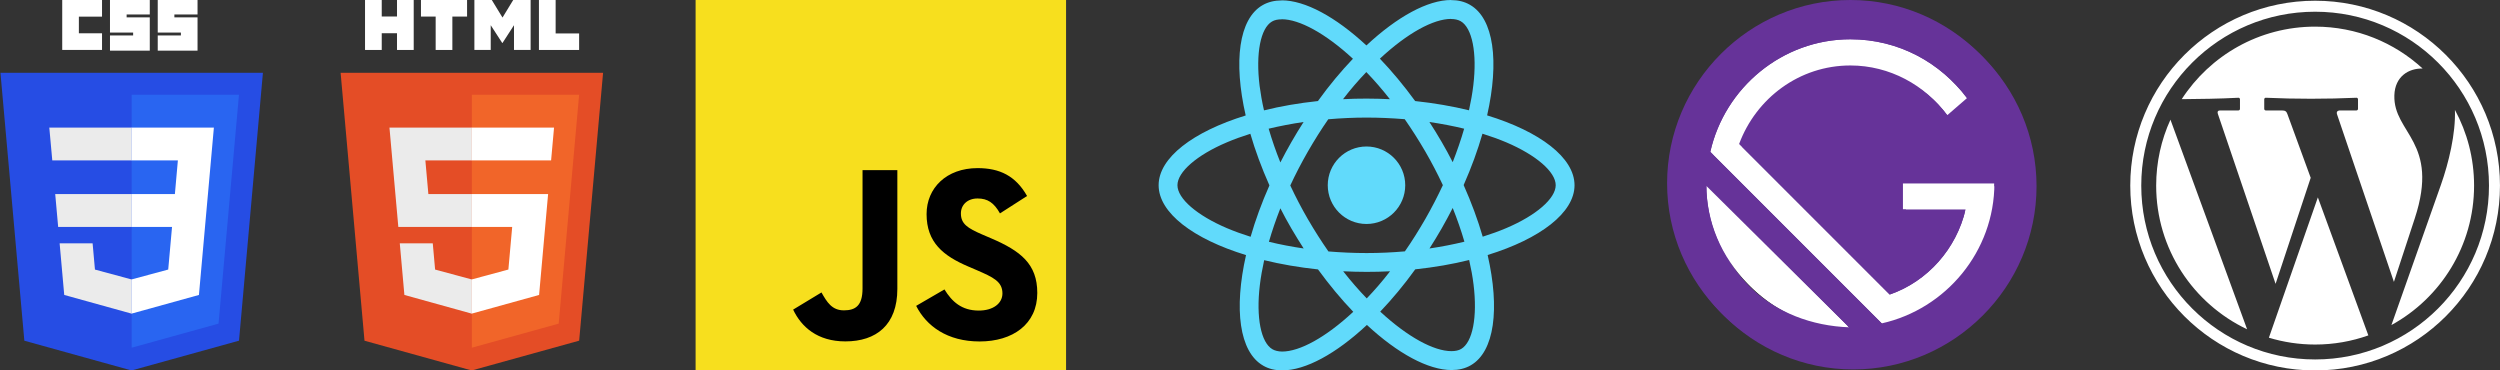 
<svg width="1930px" height="286px" viewBox="0 0 1930 286" version="1.1" xmlns="http://www.w3.org/2000/svg" xmlns:xlink="http://www.w3.org/1999/xlink">
    <rect x="0" y="0" width="1930" height="286" fill="#333333" stroke="none"/>
    <g id="Page-1" stroke="none" stroke-width="1" fill="none" fill-rule="evenodd">
        <g id="Group" transform="translate(894, 0)" fill="#61DAFB" fill-rule="nonzero">
            <path d="M321.537,143 C321.537,121.73 294.901,101.573 254.062,89.072 C263.486,47.449 259.298,14.333 240.842,3.73 C236.588,1.243 231.614,0.065 226.182,0.065 L226.182,14.66 C229.193,14.66 231.614,15.249 233.643,16.362 C242.544,21.466 246.405,40.904 243.395,65.904 C242.675,72.056 241.497,78.535 240.057,85.146 C227.229,82.004 213.224,79.583 198.498,78.012 C189.663,65.904 180.501,54.909 171.273,45.289 C192.608,25.459 212.635,14.595 226.248,14.595 L226.248,0 C226.248,0 226.248,0 226.248,0 C208.25,0 184.689,12.827 160.867,35.079 C137.044,12.958 113.484,0.262 95.486,0.262 L95.486,14.856 C109.033,14.856 129.125,25.655 150.461,45.354 C141.298,54.975 132.136,65.904 123.432,78.012 C108.641,79.583 94.635,82.004 81.808,85.211 C80.303,78.666 79.19,72.318 78.405,66.232 C75.329,41.231 79.124,21.794 87.96,16.623 C89.923,15.445 92.476,14.922 95.486,14.922 L95.486,0.327 C95.486,0.327 95.486,0.327 95.486,0.327 C89.989,0.327 85.015,1.505 80.695,3.992 C62.305,14.595 58.182,47.645 67.671,89.138 C26.964,101.703 0.458,121.795 0.458,143 C0.458,164.27 27.095,184.427 67.933,196.928 C58.509,238.551 62.697,271.667 81.153,282.27 C85.407,284.757 90.381,285.935 95.879,285.935 C113.876,285.935 137.437,273.107 161.259,250.855 C185.082,272.976 208.643,285.673 226.64,285.673 C232.138,285.673 237.112,284.495 241.431,282.008 C259.822,271.405 263.945,238.355 254.455,196.862 C295.032,184.362 321.537,164.205 321.537,143 Z M236.326,99.347 C233.905,107.79 230.894,116.494 227.491,125.199 C224.808,119.963 221.994,114.727 218.918,109.492 C215.907,104.256 212.7,99.151 209.493,94.177 C218.787,95.551 227.753,97.253 236.326,99.347 Z M206.352,169.048 C201.247,177.883 196.011,186.26 190.579,194.048 C180.828,194.899 170.946,195.357 160.998,195.357 C151.115,195.357 141.233,194.899 131.547,194.114 C126.115,186.325 120.814,178.014 115.709,169.244 C110.735,160.67 106.219,151.966 102.096,143.196 C106.154,134.427 110.735,125.657 115.643,117.083 C120.748,108.248 125.984,99.871 131.416,92.083 C141.168,91.232 151.05,90.774 160.998,90.774 C170.88,90.774 180.762,91.232 190.449,92.017 C195.881,99.805 201.182,108.117 206.286,116.887 C211.26,125.46 215.776,134.165 219.899,142.935 C215.776,151.704 211.26,160.474 206.352,169.048 Z M227.491,160.54 C231.025,169.309 234.036,178.079 236.523,186.587 C227.949,188.681 218.918,190.449 209.559,191.823 C212.766,186.784 215.973,181.613 218.983,176.312 C221.994,171.076 224.808,165.775 227.491,160.54 Z M161.129,230.371 C155.042,224.088 148.956,217.085 142.935,209.428 C148.825,209.69 154.846,209.886 160.932,209.886 C167.084,209.886 173.171,209.755 179.126,209.428 C173.236,217.085 167.15,224.088 161.129,230.371 Z M112.437,191.823 C103.143,190.449 94.177,188.747 85.604,186.653 C88.025,178.21 91.036,169.506 94.439,160.801 C97.122,166.037 99.936,171.273 103.012,176.508 C106.088,181.744 109.23,186.849 112.437,191.823 Z M160.801,55.629 C166.888,61.912 172.974,68.915 178.995,76.572 C173.105,76.31 167.084,76.114 160.998,76.114 C154.846,76.114 148.759,76.245 142.804,76.572 C148.694,68.915 154.78,61.912 160.801,55.629 Z M112.371,94.177 C109.164,99.216 105.957,104.387 102.947,109.688 C99.936,114.924 97.122,120.159 94.439,125.395 C90.905,116.625 87.894,107.855 85.407,99.347 C93.981,97.319 103.012,95.551 112.371,94.177 Z M53.142,176.116 C29.974,166.233 14.987,153.275 14.987,143 C14.987,132.725 29.974,119.701 53.142,109.884 C58.771,107.463 64.923,105.303 71.271,103.274 C75.001,116.102 79.91,129.453 85.996,143.131 C79.975,156.744 75.132,170.029 71.467,182.791 C64.988,180.762 58.836,178.537 53.142,176.116 Z M88.352,269.638 C79.452,264.534 75.59,245.096 78.601,220.096 C79.321,213.944 80.499,207.465 81.939,200.854 C94.766,203.996 108.772,206.417 123.497,207.988 C132.332,220.096 141.495,231.091 150.723,240.711 C129.387,260.541 109.361,271.405 95.748,271.405 C92.803,271.34 90.316,270.751 88.352,269.638 Z M243.591,219.768 C246.667,244.769 242.871,264.206 234.036,269.377 C232.072,270.555 229.52,271.078 226.509,271.078 C212.962,271.078 192.87,260.28 171.535,240.58 C180.697,230.96 189.859,220.03 198.564,207.923 C213.355,206.352 227.36,203.93 240.188,200.724 C241.693,207.334 242.871,213.682 243.591,219.768 Z M268.788,176.116 C263.159,178.537 257.007,180.697 250.659,182.726 C246.929,169.898 242.02,156.547 235.934,142.869 C241.955,129.256 246.798,115.971 250.463,103.209 C256.942,105.238 263.094,107.463 268.853,109.884 C292.021,119.767 307.008,132.725 307.008,143 C306.943,153.275 291.956,166.299 268.788,176.116 Z" id="Shape"></path>
            <circle id="Oval" cx="160.932" cy="143" r="29.909"></circle>
        </g>
        <g id="Group" transform="translate(1287, 0)" stroke-linecap="round" stroke-linejoin="round">
            <g id="A-link" transform="translate(2.211, 2.211)">
                <g id="A">
                    <g id="Group">
                        <path d="M252.673,141.497 L181.925,141.497 L181.925,161.704 L230.432,161.704 C223.357,192.024 201.115,217.286 171.812,227.398 L55.582,111.177 C67.711,75.802 102.072,50.536 141.497,50.536 C171.817,50.536 199.112,65.703 216.286,88.944 L231.453,75.811 C211.228,48.507 178.891,30.32 141.497,30.32 C88.939,30.32 44.47,67.715 33.353,117.239 L166.758,250.644 C215.265,238.515 252.673,194.045 252.673,141.488 L252.673,141.497 Z M30.32,142.514 C30.32,170.813 41.436,198.095 62.661,219.32 C83.885,240.544 112.185,251.661 139.467,251.661 L30.32,142.514 Z" id="Shape" fill="#FFFFFF"></path>
                        <path d="M141.497,0 C63.673,0 0,63.673 0,141.497 C0,219.32 63.673,282.993 141.497,282.993 C219.32,282.993 282.993,219.32 282.993,141.497 C282.993,63.673 219.32,0 141.497,0 Z M62.656,220.337 C41.432,199.112 30.316,170.813 30.316,143.531 L140.48,252.673 C112.18,251.656 83.881,241.557 62.656,220.332 L62.656,220.337 Z M165.746,249.653 L33.353,117.239 C44.47,67.715 88.939,30.32 141.497,30.32 C178.891,30.32 211.228,48.511 231.449,75.802 L216.282,88.935 C199.112,65.694 171.817,50.541 141.497,50.541 C102.081,50.541 68.728,75.807 55.582,111.181 L171.817,227.412 C201.133,217.303 223.361,192.037 230.436,161.717 L181.929,161.717 L181.929,141.497 L252.678,141.497 C252.678,194.054 215.283,238.523 165.759,249.64 L165.746,249.653 Z" id="Shape" fill="#663399"></path>
                    </g>
                </g>
            </g>
            <g id="A">
                <g id="Group">
                    <path d="M252.673,141.497 L181.925,141.497 L181.925,161.704 L230.432,161.704 C223.357,192.024 201.115,217.286 171.812,227.398 L55.582,111.177 C67.711,75.802 102.072,50.536 141.497,50.536 C171.817,50.536 199.112,65.703 216.286,88.944 L231.453,75.811 C211.228,48.507 178.891,30.32 141.497,30.32 C88.939,30.32 44.47,67.715 33.353,117.239 L166.758,250.644 C215.265,238.515 252.673,194.045 252.673,141.488 L252.673,141.497 Z M30.32,142.514 C30.32,170.813 41.436,198.095 62.661,219.32 C83.885,240.544 112.185,251.661 139.467,251.661 L30.32,142.514 Z" id="Shape" fill="#FFFFFF"></path>
                    <path d="M141.497,0 C63.673,0 0,63.673 0,141.497 C0,219.32 63.673,282.993 141.497,282.993 C219.32,282.993 282.993,219.32 282.993,141.497 C282.993,63.673 219.32,0 141.497,0 Z M62.656,220.337 C41.432,199.112 30.316,170.813 30.316,143.531 L140.48,252.673 C112.18,251.656 83.881,241.557 62.656,220.332 L62.656,220.337 Z M165.746,249.653 L33.353,117.239 C44.47,67.715 88.939,30.32 141.497,30.32 C178.891,30.32 211.228,48.511 231.449,75.802 L216.282,88.935 C199.112,65.694 171.817,50.541 141.497,50.541 C102.081,50.541 68.728,75.807 55.582,111.181 L171.817,227.412 C201.133,217.303 223.361,192.037 230.436,161.717 L181.929,161.717 L181.929,141.497 L252.678,141.497 C252.678,194.054 215.283,238.523 165.759,249.64 L165.746,249.653 Z" id="Shape" fill="#663399"></path>
                </g>
            </g>
        </g>
        <g id="Group" transform="translate(537, 0)" fill-rule="nonzero">
            <rect id="Rectangle" fill="#F7DF1E" x="0" y="0" width="286" height="286"></rect>
            <path d="M192.119,223.439 C197.88,232.845 205.375,239.759 218.631,239.759 C229.767,239.759 236.881,234.193 236.881,226.503 C236.881,217.287 229.572,214.023 217.315,208.662 L210.596,205.779 C191.202,197.517 178.319,187.167 178.319,165.285 C178.319,145.129 193.676,129.785 217.678,129.785 C234.765,129.785 247.05,135.732 255.902,151.303 L234.974,164.741 C230.366,156.478 225.395,153.223 217.678,153.223 C209.806,153.223 204.817,158.217 204.817,164.741 C204.817,172.803 209.811,176.067 221.341,181.061 L228.06,183.939 C250.895,193.731 263.787,203.714 263.787,226.158 C263.787,250.354 244.78,263.61 219.253,263.61 C194.294,263.61 178.169,251.716 170.279,236.127 L192.119,223.439 Z M97.181,225.767 C101.403,233.258 105.243,239.591 114.477,239.591 C123.307,239.591 128.877,236.136 128.877,222.703 L128.877,131.319 L155.752,131.319 L155.752,223.066 C155.752,250.895 139.436,263.56 115.621,263.56 C94.103,263.56 81.642,252.425 75.304,239.012 L97.181,225.767 Z" id="Shape" fill="#000000"></path>
        </g>
        <g id="Group" transform="translate(1644, 0)" fill="#FFFFFF">
            <path d="M143.277,20.564 C175.288,20.564 204.434,32.831 226.283,52.915 C215.574,52.627 204.888,58.993 204.445,73.569 C203.545,103.038 239.682,109.315 220.21,168.588 L204.103,217.617 L160.235,88.395 C159.555,86.394 160.345,85.256 162.804,85.256 L175.207,85.256 C175.851,85.256 176.378,84.706 176.378,84.032 L176.378,76.686 C176.378,76.012 175.85,75.434 175.207,75.462 C151.72,76.489 128.371,76.496 105.164,75.462 C104.517,75.434 103.992,76.014 103.992,76.689 L103.992,84.034 C103.992,84.708 104.52,85.259 105.164,85.259 L117.634,85.259 C120.408,85.259 121.185,86.183 121.839,87.971 L139.863,137.265 L112.749,219.138 L68.179,87.861 C67.627,86.214 68.295,85.258 69.881,85.258 L84.09,85.258 C84.735,85.258 85.262,84.708 85.262,84.034 L85.262,76.688 C85.262,76.014 84.733,75.43 84.09,75.464 C69.182,76.256 54.217,76.415 40.277,76.558 C62.153,42.861 100.109,20.561 143.269,20.561 L143.269,20.561 L143.277,20.564 Z M251.203,84.843 C260.633,102.216 265.987,122.121 265.987,143.271 C265.987,189.689 240.196,230.09 202.172,250.944 L240.442,142.547 C246.371,125.772 251.875,103.1 251.201,84.843 L251.2,84.843 L251.203,84.843 Z M184.36,258.923 C171.513,263.492 157.688,265.984 143.277,265.984 C130.861,265.984 118.881,264.133 107.587,260.707 L145.39,152.372 L184.36,258.928 L184.36,258.928 L184.36,258.923 Z M90.767,254.204 C49.269,234.523 20.564,192.245 20.564,143.277 C20.564,125.124 24.513,107.892 31.59,92.388 L90.77,254.206 L90.77,254.206 L90.767,254.204 Z M143.273,9.048 C217.388,9.048 277.496,69.156 277.496,143.271 C277.496,217.386 217.388,277.494 143.273,277.494 C69.158,277.494 9.05,217.386 9.05,143.271 C9.05,69.156 69.158,9.048 143.273,9.048 L143.273,9.048 Z M143.273,0.564 C222.074,0.564 285.983,64.474 285.983,143.275 C285.983,222.075 222.074,285.985 143.273,285.985 C64.472,285.985 0.563,222.075 0.563,143.275 C0.563,64.474 64.472,0.564 143.273,0.564 Z" id="Shape"></path>
        </g>
        <g id="Group" fill-rule="nonzero">
            <g id="g3013">
                <polygon id="polygon2989" fill="#264DE4" points="101.54 286 18.793 263.029 0.354 56.206 202.975 56.206 184.515 262.997"></polygon>
                <polygon id="polygon2991" fill="#2965F1" points="168.712 249.829 184.487 73.117 101.664 73.117 101.664 268.417"></polygon>
                <polygon id="polygon2993" fill="#EBEBEB" points="42.626 149.824 44.9 175.19 101.664 175.19 101.664 149.824"></polygon>
                <polygon id="polygon2995" fill="#EBEBEB" points="38.058 98.483 40.364 123.849 101.664 123.849 101.664 98.483 101.576 98.483"></polygon>
                <polygon id="polygon2997" fill="#EBEBEB" points="101.664 215.703 101.553 215.732 73.303 208.104 71.497 187.874 57.769 187.874 46.033 187.874 49.587 227.702 101.547 242.126 101.664 242.094"></polygon>
                <polygon id="path2999" fill="#FFFFFF" points="48.039 0 78.762 0 78.762 12.848 60.887 12.848 60.887 25.695 78.762 25.695 78.762 38.543 48.039 38.543"></polygon>
                <polygon id="path3001" fill="#FFFFFF" points="84.906 0 115.629 0 115.629 11.172 97.754 11.172 97.754 13.406 115.629 13.406 115.629 39.102 84.906 39.102 84.906 27.371 102.781 27.371 102.781 25.137 84.906 25.137"></polygon>
                <polygon id="path3003" fill="#FFFFFF" points="121.773 0 152.496 0 152.496 11.172 134.621 11.172 134.621 13.406 152.496 13.406 152.496 39.102 121.773 39.102 121.773 27.371 139.648 27.371 139.648 25.137 121.773 25.137"></polygon>
                <polygon id="polygon3005" fill="#FFFFFF" points="160.539 149.824 165.119 98.483 101.576 98.483 101.576 123.849 137.32 123.849 135.012 149.824 101.576 149.824 101.576 175.19 132.812 175.19 129.867 208.088 101.576 215.724 101.576 242.114 153.578 227.702 153.96 223.416 159.92 156.636"></polygon>
            </g>
            <g id="g3054" transform="translate(262.602, 0)">
                <polygon id="polygon3028" fill="#E44D26" points="202.975 56.206 184.515 262.997 101.54 286 18.793 263.029 0.354 56.206"></polygon>
                <polygon id="polygon3030" fill="#F16529" points="101.664 268.417 168.712 249.829 184.487 73.117 101.664 73.117"></polygon>
                <polygon id="polygon3032" fill="#EBEBEB" points="65.78 123.849 101.664 123.849 101.664 98.483 101.576 98.483 38.058 98.483 38.665 105.288 44.9 175.19 101.664 175.19 101.664 149.824 68.098 149.824"></polygon>
                <polygon id="polygon3034" fill="#EBEBEB" points="71.497 187.874 57.769 187.874 46.033 187.874 49.587 227.702 101.547 242.126 101.664 242.094 101.664 215.703 101.553 215.732 73.303 208.104"></polygon>
                <polygon id="path3036" fill="#FFFFFF" points="19.206 0 32.096 0 32.096 12.736 43.888 12.736 43.888 0 56.779 0 56.779 38.568 43.889 38.568 43.889 25.653 32.097 25.653 32.097 38.568 19.206 38.568 19.206 0"></polygon>
                <polygon id="path3038" fill="#FFFFFF" points="73.731 12.79 62.383 12.79 62.383 0 97.976 0 97.976 12.79 86.623 12.79 86.623 38.568 73.732 38.568 73.732 12.79"></polygon>
                <polygon id="path3040" fill="#FFFFFF" points="103.625 0 117.067 0 125.335 13.551 133.595 0 147.041 0 147.041 38.568 134.204 38.568 134.204 19.451 125.335 33.164 125.113 33.164 116.238 19.451 116.238 38.568 103.625 38.568"></polygon>
                <polygon id="path3042" fill="#FFFFFF" points="153.457 0 166.351 0 166.351 25.819 184.479 25.819 184.479 38.568 153.457 38.568"></polygon>
                <polygon id="polygon3044" fill="#FFFFFF" points="101.576 175.19 132.812 175.19 129.867 208.088 101.576 215.724 101.576 242.114 153.578 227.702 153.96 223.416 159.92 156.636 160.539 149.824 153.704 149.824 101.576 149.824"></polygon>
                <polygon id="polygon3046" fill="#FFFFFF" points="101.576 123.787 101.576 123.849 162.766 123.849 162.766 123.849 162.847 123.849 163.356 118.148 164.512 105.288 165.119 98.483 101.576 98.483 101.576 114.237"></polygon>
            </g>
        </g>
    </g>
</svg>